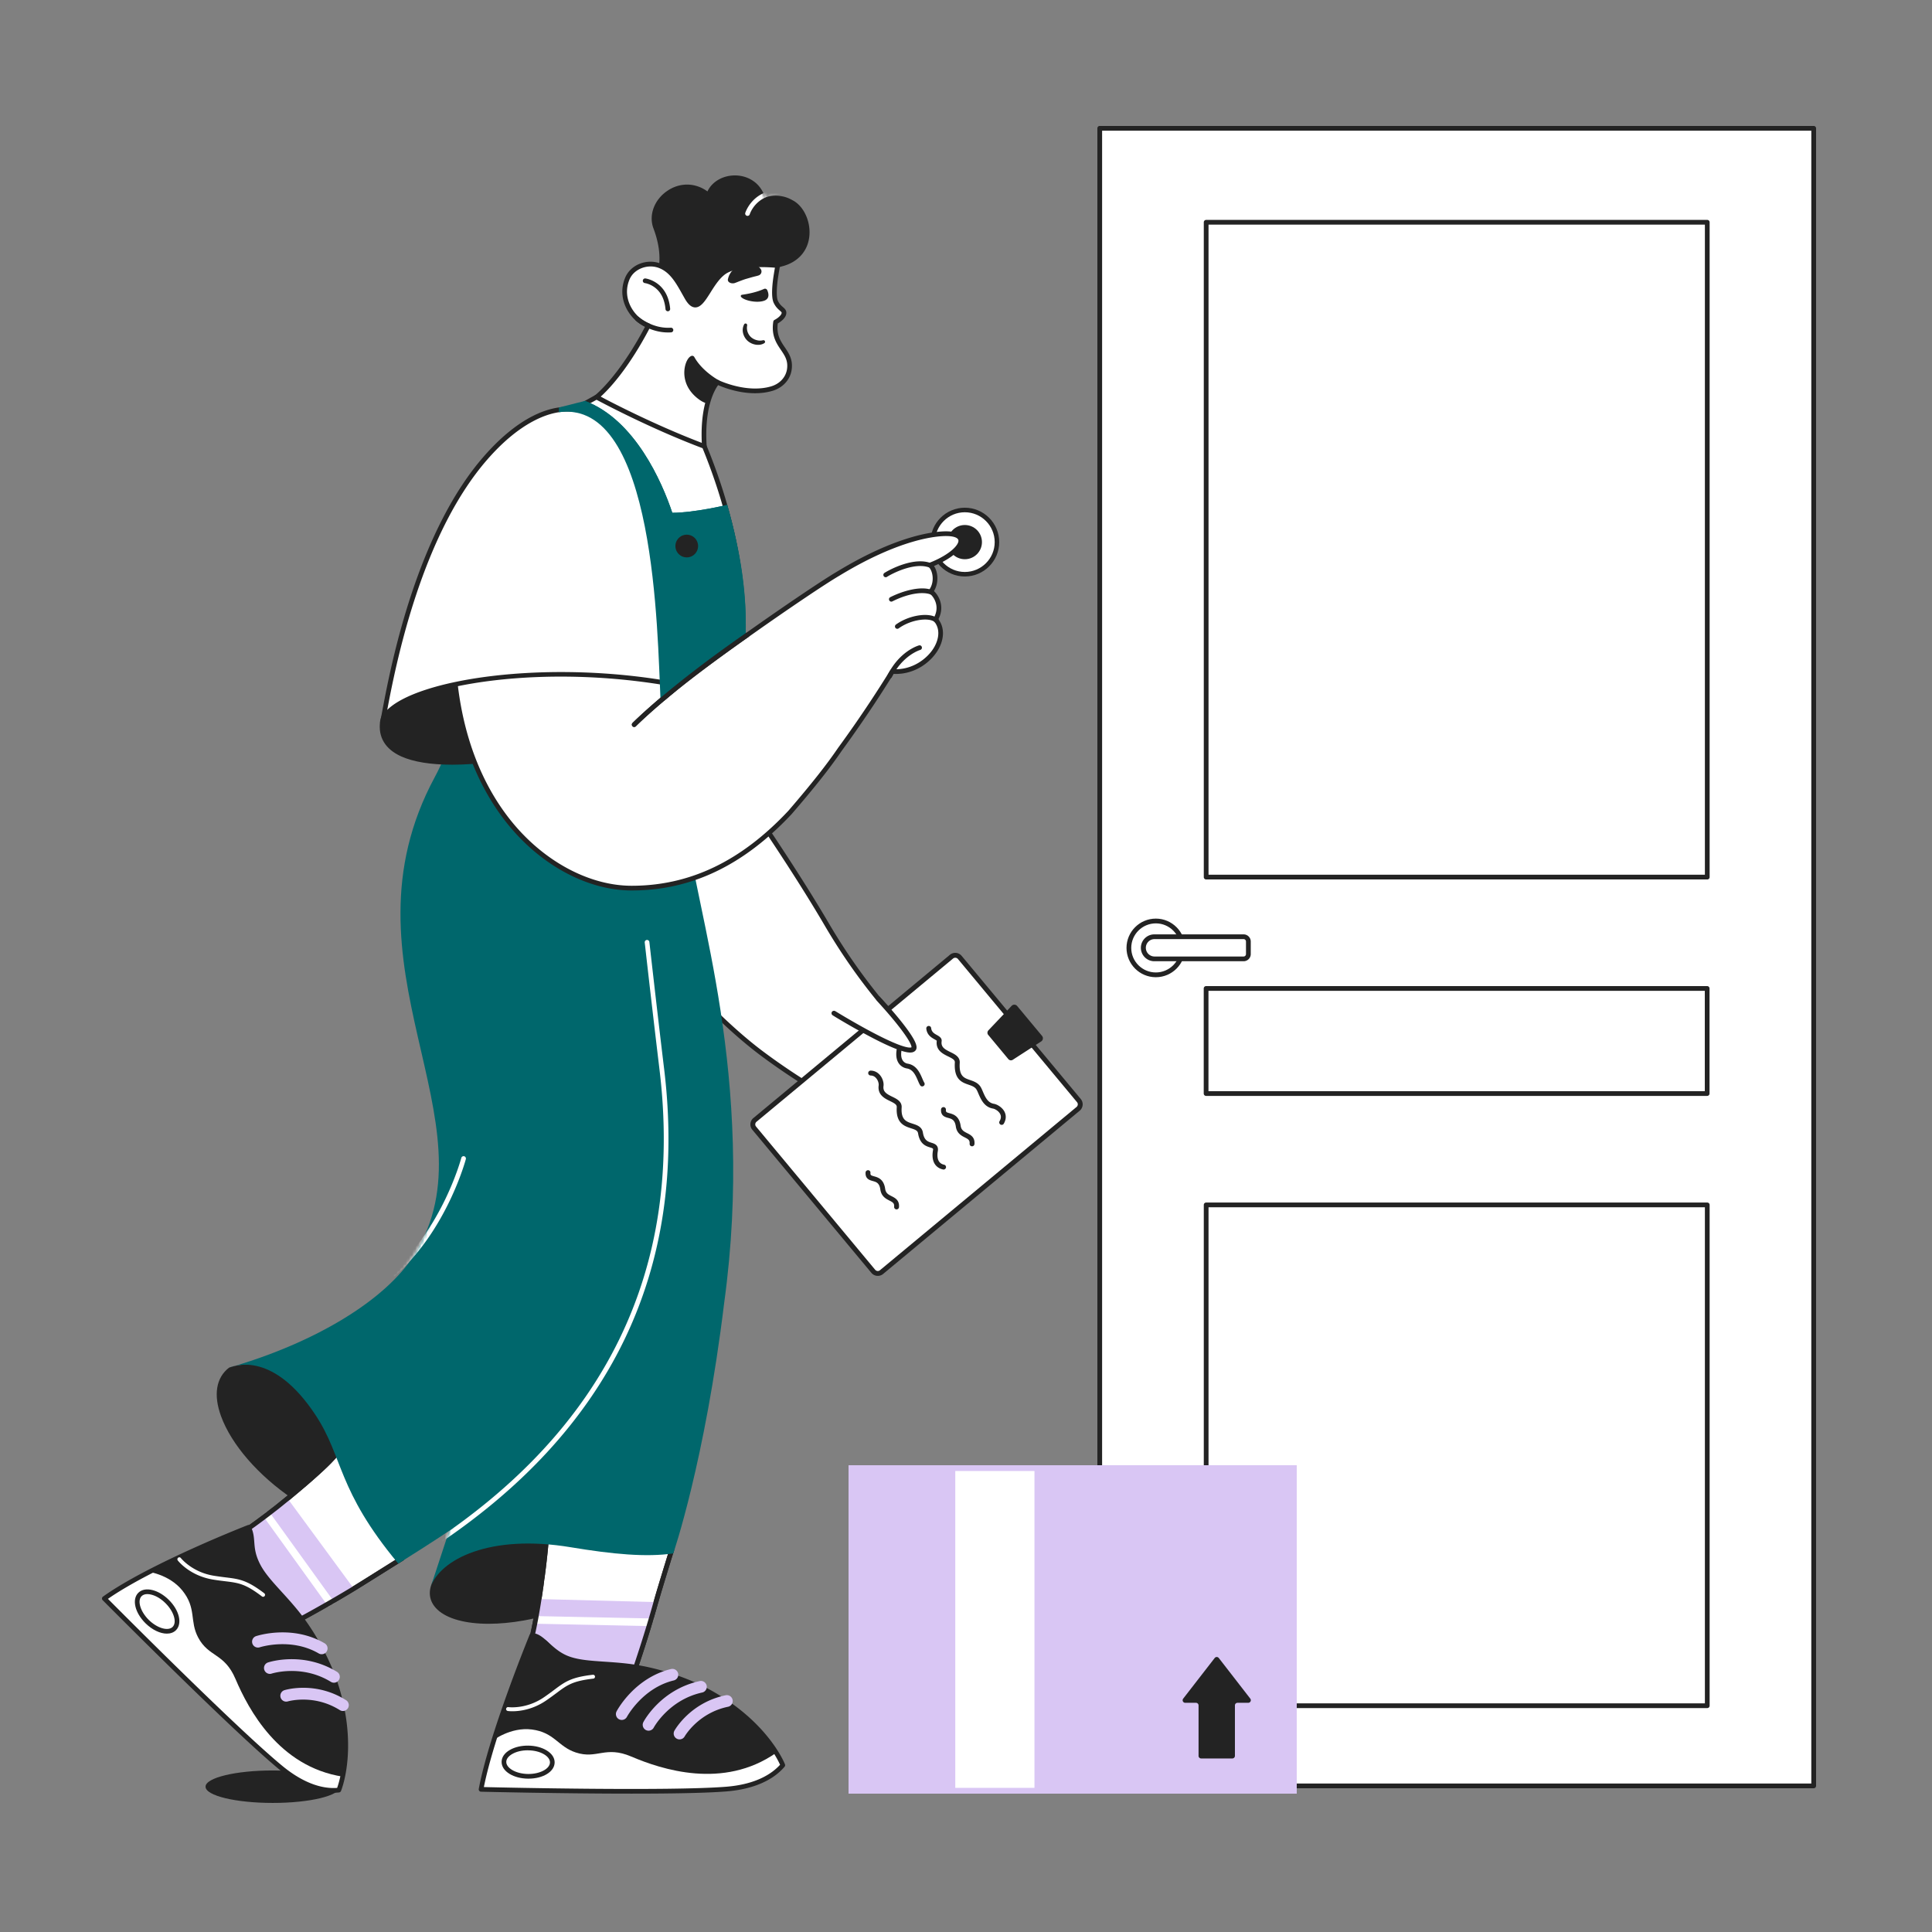 <svg width="620" height="620" fill="none" xmlns="http://www.w3.org/2000/svg"><rect width="100%" height="100%" fill="#808080" stroke="none"/><defs><clipPath id="b"><path transform="translate(65.968 568.168)" fill="#fff" fill-opacity="0" d="M0 0h43.152v10.416H0z"/></clipPath><clipPath id="c"><path transform="translate(298.592 162.936)" fill="#fff" fill-opacity="0" d="M0 0h22.072v22.072H0z"/></clipPath><clipPath id="d"><path transform="translate(32.736 56.296)" fill="#fff" fill-opacity="0" d="M0 0h277.016v519.312H0z"/></clipPath><clipPath id="j"><path transform="translate(352.16 40.424)" fill="#fff" fill-opacity="0" d="M0 0h230.64v533.448H0z"/></clipPath><clipPath id="k"><path transform="translate(272.304 470.208)" fill="#fff" fill-opacity="0" d="M0 0h143.84v105.4H0z"/></clipPath><clipPath id="l"><path transform="translate(240.808 305.784)" fill="#fff" fill-opacity="0" d="M0 0h106.64v103.664H0z"/></clipPath><clipPath id="m"><path transform="translate(266.848 319.672)" fill="#fff" fill-opacity="0" d="M0 0h27.28v18.104H0z"/></clipPath><clipPath id="a"><path fill="#fff" fill-opacity="0" d="M0 0h620v620H0z"/></clipPath></defs><path d="M0 0h620v620H0z"/><g clip-path="url(#a)"><path d="M65.968 568.168h43.152v10.416H65.968z"/><g clip-path="url(#b)"><path d="M109.11 573.37c0 2.88-9.65 5.21-21.57 5.21s-21.58-2.33-21.58-5.21c0-2.87 9.66-5.21 21.58-5.21 11.92 0 21.57 2.34 21.57 5.21z" fill="#232323" fill-rule="evenodd"/></g><path d="M298.592 162.936h22.072v22.072h-22.072z"/><g clip-path="url(#c)"><path d="M319.93 173.97c0 5.69-4.61 10.31-10.31 10.31-5.69 0-10.31-4.62-10.31-10.31 0-5.7 4.62-10.31 10.31-10.31 5.7 0 10.31 4.61 10.31 10.31z" fill="#FFF" fill-rule="evenodd"/><path d="M309.62 185c-6.08 0-11.03-4.95-11.03-11.03 0-6.09 4.95-11.04 11.03-11.04 6.09 0 11.04 4.95 11.04 11.04 0 6.08-4.95 11.03-11.04 11.03zm0-20.61c-5.28 0-9.58 4.29-9.58 9.58 0 5.28 4.3 9.58 9.58 9.58 5.29 0 9.59-4.3 9.59-9.58 0-5.29-4.3-9.58-9.59-9.58z" fill="#232323"/><path d="M315.12 173.97c0 3.03-2.46 5.49-5.5 5.49-3.03 0-5.49-2.46-5.49-5.49 0-3.04 2.46-5.49 5.49-5.49 3.04 0 5.5 2.45 5.5 5.49z" fill="#232323" fill-rule="evenodd"/></g><path d="M32.736 56.296h277.016v519.312H32.736z"/><g clip-path="url(#d)"><path d="M302.75 347.68c-7.84-3.39-11.44-4.88-11.44-4.88s24.73 16.73 12.85 14.24c-3.38-.71-9.59-3.26-10.79-4.05 20.66 13.06-.4 8.29-9.46 1.52 22.6 17.31-11.05 4.85-39.58-16.56-24.07-18.07-56.18-58.28-62.93-82.05-18.3-64.49-1.97-118.97 25.32-117.68 26.58 1.25 22.82 104.13 22.82 104.13s21.31 29.61 35.72 54.21c5.5 9.38 11.83 18.6 20.69 28.84 3.7 4.27 5.77 6.53 14.54 13.55 11.81 9.45 10.11 12.13 2.26 8.73z" fill="#FFF"/><path d="M290.13 363.41c-1 0-2.4-.3-4.28-.92-2.93-.97-6.8-2.64-11.18-4.83-10.09-5.03-21.31-12-30.79-19.11-11.67-8.76-25.92-23.35-38.1-39.02-12.79-16.45-21.94-32.28-25.1-43.43-6.37-22.44-8.91-44.94-7.35-65.06 1.45-18.55 6.37-33.98 13.88-43.44 5.52-6.97 12.28-10.48 19.55-10.13 11.46.54 18.89 18.44 22.09 53.21 2.23 24.26 1.54 48.67 1.45 51.44 1.94 2.7 21.98 30.79 35.61 54.06 6.08 10.37 12.63 19.5 20.61 28.73 3.7 4.27 5.7 6.45 14.44 13.45 10.11 8.1 8.95 10.03 8.57 10.66-.77 1.28-3.15 1.06-7.08-.65-1.68-.73-3.37-1.45-5.05-2.17.93.68 1.86 1.38 2.78 2.09 7.67 5.93 8.31 7.75 7.85 8.83-.51 1.22-2.42.99-4.02.65-1.19-.24-2.7-.71-4.22-1.24 2.75 2.2 3.17 3.3 3.12 4.02-.04.53-.34.95-.86 1.19-1.74.8-6.87-.54-11.74-2.73 2.04 2.15 2 3.12 1.5 3.78-.31.41-.86.62-1.68.62zM205.8 138.95c-6.43 0-12.43 3.3-17.41 9.58-7.32 9.24-12.14 24.38-13.56 42.63-1.55 19.94.97 42.25 7.3 64.53 3.11 10.97 12.16 26.61 24.84 42.91 12.1 15.57 26.24 30.06 37.81 38.74 9.18 6.89 20.09 13.69 29.94 18.66 9.86 4.98 14.85 6.23 15.84 5.89-.09-.4-.88-2.02-7.11-6.79a.79.79 0 01-.28-.49c-.03-.2.03-.4.15-.56.12-.15.29-.26.49-.29.19-.02.39.03.55.14 6.14 4.59 15.73 7.18 17.03 6.49-.09-.34-.92-2.02-8.33-6.71-.04-.02-.07-.04-.1-.06a.745.745 0 01-.33-.48.745.745 0 01.58-.89c.19-.04.39-.01.56.1l.1.07c1.26.76 7.09 3.18 10.44 3.88 1.53.32 2.12.24 2.31.19-.1-.41-.97-2.11-7.69-7.27-3.97-3.04-8-5.77-8.04-5.8a.697.697 0 01-.31-.44.78.78 0 01.06-.54.773.773 0 01.96-.34c.03.02 3.69 1.53 11.45 4.89 3.65 1.59 5.01 1.43 5.2 1.25-.01 0 .36-1.83-8.23-8.7-8.82-7.07-10.98-9.42-14.64-13.65-8.04-9.29-14.64-18.49-20.77-28.95-14.22-24.29-35.47-53.86-35.68-54.15-.1-.14-.15-.3-.14-.47.01-.26.91-25.98-1.44-51.51-2.15-23.3-7.47-51.22-20.66-51.84-.3-.01-.59-.02-.89-.02z" fill="#232323"/><path d="M284.41 347.31s6.51 4.52 10.53 6.53l-10.53-6.53z" fill="#FFF"/><path d="M294.94 354.59c-.12 0-.23-.03-.34-.08-4.01-2.01-10.35-6.39-10.62-6.58a.782.782 0 01-.31-.48c-.03-.2.01-.4.12-.56a.767.767 0 011.04-.2c.07.05 6.52 4.51 10.44 6.47a.753.753 0 01-.33 1.43z" fill="#232323"/><path d="M280.14 351.83s3.76 2.76 5.77 4.01l-5.77-4.01z" fill="#FFF"/><path d="M285.91 356.6c-.14 0-.28-.04-.4-.12-2-1.25-5.66-3.93-5.81-4.04a.703.703 0 01-.2-.22.686.686 0 01-.09-.57c.02-.1.06-.19.12-.27.06-.08.13-.15.22-.2.08-.05.18-.09.28-.1a.71.71 0 01.56.14c.04.03 3.76 2.76 5.72 3.99.14.08.24.21.3.36.06.16.07.32.02.48-.04.16-.14.3-.27.4-.13.09-.29.15-.45.15z" fill="#232323"/><path d="M269.15 325.85s22.31 13.92 24.09 10.81c1.28-2.25-10.74-15.3-10.74-15.3l-13.35 4.49z" fill="#FFF"/><path d="M292.12 337.88c-1.29 0-4.44-.7-13.06-5.39-5.34-2.9-10.25-5.97-10.3-6a.703.703 0 01-.22-.2.66.66 0 01-.12-.27.71.71 0 01-.01-.29c.02-.1.05-.19.1-.28a.7.7 0 01.21-.21c.08-.06.17-.1.26-.12.1-.03.2-.03.3-.01.1.01.19.05.27.1.06.04 5.39 3.36 10.97 6.36 10.37 5.56 11.92 4.81 12.06 4.71.04-.2.03-1.63-4.98-7.84-2.74-3.4-5.63-6.53-5.66-6.57a.696.696 0 01-.15-.25.71.71 0 01-.05-.29c0-.1.03-.19.07-.29.04-.09.1-.17.17-.23.08-.07.16-.12.25-.16.1-.03.2-.05.3-.04a.807.807 0 01.52.24c.03.04 3.06 3.32 5.88 6.84 5.3 6.6 5.48 8.42 4.96 9.34-.15.26-.45.6-1.05.75-.15.04-.36.1-.72.1zm-76.87 160.15c-46.19 32.56-84.44 24.07-75.16 8.76 4.76-13.3 43.19-29.11 68.33-16.09l6.83 7.33z" fill="#232323"/><path d="M156.83 521.09c-7.35 0-13.25-1.56-16.42-4.52-2.92-2.73-3.27-6.31-1-10.1 2.11-5.76 10.17-11.99 21.07-16.27 7.75-3.05 16.06-4.81 24.02-5.07 9.21-.32 17.37 1.34 24.27 4.91.07.04.14.09.2.15l6.83 7.33c.07.08.13.17.16.27.04.1.05.21.04.32-.01.11-.05.21-.1.3-.05.1-.13.18-.22.24-20.18 14.22-37.01 19.47-47.57 21.38-4 .71-7.8 1.06-11.28 1.06zm29.85-34.5c-.71 0-1.41.02-2.12.04-7.8.26-15.94 1.98-23.53 4.97-10.56 4.15-18.31 10.07-20.23 15.44-.02.05-.04.1-.07.14-1.93 3.19-1.69 6.06.71 8.29 4.33 4.05 14.44 5.22 26.4 3.07 10.29-1.85 26.63-6.94 46.27-20.63l-6.15-6.6c-6.11-3.13-13.26-4.72-21.28-4.72z" fill="#232323"/><path d="M210.59 513.83l-.09.26c-3.31 11.91-7.07 22.65-7.18 22.98-.12.32-.03 0-.06 0h-.15c-2.84.08-34.02.68-31.62-10.04 0-.06-.74-1.66-.74-1.72.86-3.78 1.63-7.99 2.28-12.19.18-1.07.32-2.13.47-3.17.15-.95.27-1.89.39-2.81.03-.27.05-.53.11-.8.42-3.03.77-6.07 1.07-9.12.32-3.4.53-6.27.59-8.23v-.17c.03-.65 0-1.31-.03-1.96-.86-10.15 39.43 10.19 39.93 10.54 0 0-3.96 12.79-4.97 16.43z" fill="#FFF"/><path d="M200.41 537.85c-2.69 0-7.04-.09-11.6-.56-8.87-.91-14.56-2.82-16.92-5.68-1.1-1.33-1.49-2.84-1.18-4.51-.07-.16-.19-.42-.28-.62-.43-.98-.43-.98-.43-1.17 0-.05 0-.11.02-.16.81-3.59 1.57-7.68 2.26-12.15.16-.93.29-1.86.42-2.76l.06-.39c.13-.84.23-1.68.34-2.49l.04-.32c.03-.26.06-.54.12-.83.41-3.01.77-6.03 1.06-9.06.33-3.41.53-6.24.59-8.18v-.19c.03-.61 0-1.22-.03-1.87-.14-1.71.72-2.57 1.46-3 2.91-1.67 10.2-.07 22.3 4.89 8.55 3.5 16.98 7.72 17.35 7.99.14.09.23.22.28.37.05.15.06.32.01.47-.16.52-3.98 12.86-4.96 16.4-.01.01-.01.03-.01.04l-.09.25c-3.34 11.99-7.16 22.91-7.2 23a.75.75 0 01-.7.5h-.21c-.25.01-1.23.03-2.7.03zm-28.88-12.6c.08.17.19.43.28.62.43.97.43.97.43 1.16 0 .06 0 .11-.02.17-.29 1.3-.02 2.43.82 3.45 4.16 5.03 21.09 5.91 29.74 5.67.77-2.24 4.07-11.92 7-22.43 0-.01.01-.02.01-.03l.08-.25c.88-3.19 3.99-13.26 4.79-15.84-1.99-1.03-9.32-4.62-16.93-7.72-14.96-6.09-19.39-5.62-20.71-4.8-.34.22-.72.59-.64 1.55v.03c.03.65.06 1.32.03 2v.16c-.06 2-.26 4.86-.59 8.3-.3 3.06-.66 6.11-1.07 9.15 0 .02-.01.04-.01.06-.05.23-.08.47-.11.72l-.04.33c-.1.82-.21 1.67-.35 2.52l-.05.38c-.13.91-.26 1.85-.42 2.79-.68 4.4-1.43 8.44-2.24 12.01z" fill="#232323"/><path d="M210.5 514.13c-3.31 11.9-7.07 22.64-7.18 22.97-.12.32-.03 0-.06 0h-.15c-2.84.08-34.02.68-31.62-10.04 0-.06-.74-1.66-.74-1.72.86-3.78 1.63-7.99 2.28-12.19l37.47.98z" fill="#D9C6F4"/><mask id="e" maskUnits="userSpaceOnUse" x="170.755" y="513.153" width="39.753" height="24.092"><path d="M210.5 514.13c-3.31 11.9-7.07 22.64-7.18 22.97-.12.32-.03 0-.06 0h-.15c-2.84.08-34.02.68-31.62-10.04 0-.06-.74-1.66-.74-1.72.86-3.78 1.63-7.99 2.28-12.19l37.47.98z" fill="#000"/></mask><g mask="url(#e)"><path d="M224.11 522.15l-59.07-1.22c-.68 0-1.21-.56-1.21-1.24 0-.68.56-1.21 1.24-1.21h.03l59.04 1.21c.68 0 1.21.56 1.21 1.24 0 .68-.56 1.22-1.24 1.22z" fill="#FFF"/></g><path d="M200.41 537.85c-2.69 0-7.04-.09-11.6-.56-8.87-.91-14.56-2.82-16.92-5.68-1.1-1.33-1.49-2.84-1.18-4.51-.07-.16-.19-.42-.28-.62-.43-.98-.43-.98-.43-1.17 0-.05 0-.11.02-.16.81-3.59 1.57-7.68 2.26-12.15.16-.93.29-1.86.42-2.76l.06-.39c.13-.84.23-1.68.34-2.49l.04-.32c.03-.26.06-.54.12-.83.41-3.01.77-6.03 1.06-9.06.33-3.41.53-6.24.59-8.18v-.19c.03-.61 0-1.22-.03-1.87-.14-1.71.72-2.57 1.46-3 2.91-1.67 10.2-.07 22.3 4.89 8.55 3.5 16.98 7.72 17.35 7.99.14.09.23.22.28.37.05.15.06.32.01.47-.16.52-3.98 12.86-4.96 16.4-.01.01-.01.03-.01.04l-.09.25c-3.34 11.99-7.16 22.91-7.2 23a.75.75 0 01-.7.5h-.21c-.25.01-1.23.03-2.7.03zm-28.88-12.6c.08.17.19.43.28.62.43.97.43.97.43 1.16 0 .06 0 .11-.02.17-.29 1.3-.02 2.43.82 3.45 4.16 5.03 21.09 5.91 29.74 5.67.77-2.24 4.07-11.92 7-22.43 0-.01.01-.02.01-.03l.08-.25c.88-3.19 3.99-13.26 4.79-15.84-1.99-1.03-9.32-4.62-16.93-7.72-14.96-6.09-19.39-5.62-20.71-4.8-.34.22-.72.59-.64 1.55v.03c.03.65.06 1.32.03 2v.16c-.06 2-.26 4.86-.59 8.3-.3 3.06-.66 6.11-1.07 9.15 0 .02-.01.04-.01.06-.05.23-.08.47-.11.72l-.04.33c-.1.82-.21 1.67-.35 2.52l-.05.38c-.13.91-.26 1.85-.42 2.79-.68 4.4-1.43 8.44-2.24 12.01z" fill="#232323"/><path d="M144.49 490.19s-1.25 3.76-6.27 19.07c3.01-8.78 18.88-17.08 44.94-12.73 13.54 2.25 24.26 3.24 32.9 1.98 0 0 10.14-29.41 16.32-80.27 10.12-73.59-9.13-125.63-12.11-153.31-1.05-9.78-38.67-14.62-59.48-20.39-21.47 47.74 2.25 88.32 10.02 118.43 9.17 35.53-5.51 98.71-26.32 127.22z" fill="#00676C"/><path d="M170.68 524.86s-12.99 31.58-16.3 49.36c0 0 59.03 1.47 78.63-.08 10.63-.83 15.75-4.8 18.2-7.67 0 0-.01-.01-.02-.04-.01-.01-.01-.04-.03-.07-.56-1.36-6.46-14.7-25.71-24.51-3-1.53-12.64-5.8-23.77-7.17-7.61-.94-14.09-.63-18.96-2.28-6.19-2.1-8.56-7.66-12.04-7.54z" fill="#FFF"/><path d="M202.7 575.6c-22.81 0-47.95-.61-48.34-.62a.79.79 0 01-.31-.08.86.86 0 01-.26-.2c-.06-.09-.11-.19-.14-.29a.697.697 0 01-.01-.32c3.28-17.66 16.21-49.2 16.34-49.52a.79.79 0 01.67-.47c2.02-.06 3.6 1.38 5.44 3.05 1.81 1.65 3.87 3.52 6.87 4.53 3.02 1.03 6.71 1.28 10.99 1.57 2.48.17 5.05.34 7.82.68 12.55 1.55 22.89 6.67 24.02 7.25 19.24 9.8 25.34 23.16 26.05 24.85.02.04.04.09.05.13l.02.04c.04.12.06.26.03.39-.02.14-.08.26-.16.37-4.89 5.72-12.88 7.47-18.71 7.93-6.74.54-18.23.71-30.37.71zm-47.42-2.11c7.46.18 59.64 1.32 77.67-.1 9.67-.76 14.77-4.18 17.38-7.06-1.11-2.49-7.29-14.67-25.22-23.81-1.11-.57-11.23-5.58-23.52-7.09-2.73-.34-5.28-.51-7.74-.68-4.39-.3-8.17-.56-11.38-1.64-3.29-1.12-5.57-3.18-7.39-4.84-1.48-1.35-2.68-2.44-3.91-2.63-1.63 4.02-12.62 31.44-15.89 47.85z" fill="#232323"/><path d="M170.17 524.35c2.5.61 4.22 1.18 5.78 2.73 7.74 9.38 19.34 4.63 32.65 8.38 14.02 3.78 27.56 10.76 36.92 22.06 1.3 1.57 2.67 3.47 3.58 4.97-16.98 11.87-36.76 5.36-46.5 1.21-8.4-3.59-10.97.94-17.82-1.31-5.73-1.87-6.84-6.46-14.14-7.38-6.83-.86-12.58 3.6-12.58 3.6s7.14-20.07 12.11-34.26z" fill="#232323"/><path d="M169.61 570.79h-.2c-2.21-.03-4.28-.56-5.85-1.51-1.69-1.02-2.61-2.41-2.59-3.9.02-1.5.98-2.86 2.69-3.83 1.6-.91 3.69-1.39 5.89-1.36 2.21.03 4.28.57 5.85 1.52 1.69 1.02 2.61 2.4 2.59 3.9-.04 2.93-3.7 5.18-8.38 5.18zm-.25-9.1c-1.88 0-3.63.41-4.95 1.17-1.24.7-1.93 1.6-1.94 2.54-.01.93.65 1.85 1.87 2.59 1.34.81 3.15 1.27 5.09 1.3 3.8.05 7.03-1.65 7.06-3.7.01-.94-.65-1.86-1.87-2.6-1.34-.81-3.15-1.27-5.09-1.29-.06-.01-.11-.01-.17-.01z" fill="#232323"/><path d="M164.46 549.16c-.89 0-1.44-.07-1.51-.09a.631.631 0 01-.52-.46.702.702 0 01-.01-.25c.01-.08.04-.16.08-.23.05-.07.1-.13.17-.18.06-.05.14-.08.22-.11.08-.01.16-.02.24-.01.1.02 5.71.76 11.44-3.16 1.27-.87 2.3-1.64 3.22-2.33 3.52-2.64 5.46-4.09 12.47-4.89.16-.02.32.03.45.13.13.11.21.26.23.42a.64.64 0 01-.13.46c-.1.13-.25.21-.41.23-6.67.77-8.4 2.07-11.86 4.66-.93.69-1.97 1.47-3.26 2.35-4.38 3-8.63 3.46-10.82 3.46z" fill="#FFF"/><path d="M199.53 551.95c-.31 0-.61-.08-.88-.22-.44-.23-.77-.63-.91-1.11-.15-.47-.1-.99.13-1.43.23-.44 5.78-10.76 17.47-13.58.49-.11 1-.03 1.42.23.43.26.73.68.85 1.16.12.49.03 1-.22 1.42-.27.43-.68.73-1.17.85-10 2.41-14.98 11.59-15.03 11.68-.16.3-.4.56-.69.73-.29.18-.63.27-.97.27zm8.6 3.45a1.885 1.885 0 01-1.66-2.76c.22-.43 5.6-10.44 18.06-13.16.24-.06.49-.06.73-.02.25.05.48.14.69.27.2.13.38.31.52.51.15.2.25.43.3.67.11.49.01 1-.26 1.42-.27.42-.69.72-1.18.82-10.69 2.34-15.49 11.16-15.53 11.24-.16.31-.4.56-.7.74-.29.17-.63.27-.97.27zm9.94 2.79c-.32 0-.63-.08-.91-.24-.9-.5-1.23-1.64-.73-2.55.21-.37 5.13-9.04 16.49-11.38.48-.09.98.02 1.39.29.41.28.69.7.79 1.19.1.48.01.98-.26 1.39-.27.42-.68.71-1.16.82-9.62 1.98-13.92 9.45-13.96 9.52-.17.29-.41.54-.7.71-.28.16-.61.25-.95.25z" fill="#D9C6F4"/><path d="M73.9 439.55c26.85-9.06 79.87 47.93 61.91 53.53-42.29 1.48-77-41.72-61.91-53.53z" fill="#232323"/><path d="M133.75 493.86c-13.48 0-27.52-4.51-39.77-12.82-11.13-7.55-19.74-17.49-23.05-26.58-2.48-6.8-1.59-12.3 2.5-15.51.07-.05.15-.09.23-.12 6.02-2.03 13.54-1.03 22.35 2.97 7.5 3.41 15.5 8.82 23.14 15.66 6.35 5.69 11.95 11.97 15.77 17.68 2.85 4.26 6.04 10.23 5.12 14.49-.45 2.05-1.83 3.49-4 4.16-.07.02-.13.04-.2.04-.7.02-1.39.03-2.09.03zm-59.49-53.64c-3.45 2.78-4.13 7.65-1.92 13.73 3.16 8.67 11.77 18.57 22.48 25.84 12.59 8.54 27.1 12.99 40.86 12.54 1.62-.53 2.56-1.52 2.89-3.02 1.31-6.04-7.28-18.96-20.43-30.73-12.96-11.61-31.27-22.5-43.88-18.36z" fill="#232323"/><path d="M113.78 509.65c-.09.06-.15.09-.24.15-10.17 6.19-19.85 11.28-20.17 11.43-.33.14 0 0-.03-.03-.03 0-.03-.03-.06-.06-.03 0-.03-.03-.03-.03-2.07-1.84-24.37-21.91-15.65-27.89.03-.03.6-1.65.62-1.68 3.08-2.1 6.39-4.56 9.62-7.08.83-.62 1.62-1.27 2.42-1.92.71-.56 1.42-1.16 2.13-1.72.21-.18.42-.32.59-.5 2.43-2.01 4.74-3.94 6.75-5.71 2.45-2.17 4.49-4.06 5.83-5.42l.11-.12c.45-.44 3.7-3.94 4.09-4.44 6.06-7.7 19.1 34.96 19.22 35.52-.03 0-12.1 7.61-15.2 9.5z" fill="#FFF"/><path d="M93.37 521.98c-.17 0-.33-.06-.47-.16-.05-.04-.1-.08-.15-.14-.03-.02-.05-.05-.07-.08-1.04-.92-5.5-4.96-9.67-9.74-5.64-6.48-8.38-11.58-8.16-15.16.1-1.65.82-2.98 2.14-3.96.06-.16.14-.41.22-.61.35-.99.35-.99.48-1.13.04-.03.07-.06.11-.08 2.91-1.99 6.13-4.36 9.57-7.05.83-.62 1.63-1.27 2.4-1.9l.02-.02c.36-.28.71-.57 1.07-.86.35-.28.7-.57 1.05-.85.08-.06.16-.13.23-.19a3.013 3.013 0 00.36-.31c2.4-1.99 4.72-3.92 6.73-5.7 2.48-2.18 4.48-4.04 5.79-5.38l.12-.12c.47-.47 3.67-3.91 4.02-4.37 1-1.27 2.1-1.32 2.84-1.15 3.02.71 6.79 6.94 11.52 19.04 3.5 8.96 6.15 17.69 6.2 17.94.03.15.01.32-.06.47a.75.75 0 01-.32.34c-.18.11-1.89 1.19-3.87 2.43-3.71 2.33-9.32 5.84-11.29 7.05-.05.03-.09.06-.13.08l-.09.06-.03.01c-10.22 6.22-19.9 11.32-20.25 11.47-.1.05-.21.07-.31.07zm-14.53-29.95c-.06.16-.15.41-.22.6-.35.99-.35.99-.48 1.13-.04.03-.07.06-.11.08-1.05.72-1.6 1.69-1.68 2.95-.19 3.13 2.5 8 7.79 14.08 3.9 4.48 8.07 8.29 9.35 9.45 2.04-1.07 10.69-5.71 19.65-11.16.05-.03.09-.05.13-.08.03-.02.06-.03.09-.05l.03-.02c1.95-1.19 7.57-4.72 11.28-7.05 1.12-.7 2.1-1.32 2.79-1.75.26-.16.47-.29.64-.4-.61-2.01-3.02-9.66-6.07-17.42-5.84-14.9-9.02-17.62-10.4-17.91-.32-.07-.75-.06-1.28.62-.41.53-3.69 4.05-4.14 4.5l-.12.12c-1.33 1.36-3.36 3.24-5.87 5.45-2.02 1.78-4.33 3.72-6.73 5.71-.14.13-.27.24-.41.35-.06.05-.13.1-.2.16l-.02.02c-.35.28-.7.57-1.06.85-.35.29-.71.58-1.07.87l-.01.01c-.79.64-1.6 1.3-2.43 1.92-3.39 2.65-6.57 4.99-9.45 6.97z" fill="#232323"/><path d="M113.54 509.8c-10.17 6.19-19.85 11.28-20.17 11.43-.33.14 0 0-.03-.03-.03 0-.03-.03-.06-.06-.03 0-.03-.03-.03-.03-2.07-1.84-24.37-21.91-15.65-27.89.03-.03.6-1.65.62-1.68 3.08-2.1 10.89-8.08 14.11-10.6l21.21 28.86z" fill="#D9C6F4"/><mask id="f" maskUnits="userSpaceOnUse" x="75.593" y="484.467" width="37.953" height="36.829"><path d="M113.54 509.8c-10.17 6.19-19.85 11.28-20.17 11.43-.33.14 0 0-.03-.03-.03 0-.03-.03-.06-.06-.03 0-.03-.03-.03-.03-2.07-1.84-24.37-21.91-15.65-27.89.03-.03.6-1.65.62-1.68 3.08-2.1 6.39-4.56 9.62-7.08l25.7 25.34z" fill="#000"/></mask><g mask="url(#f)"><path d="M113.96 527.5l-33.28-46.2c-.39-.54-.27-1.28.24-1.66.53-.39 1.27-.27 1.65.23l.03.03 33.28 46.18c.38.53.26 1.27-.24 1.66-.56.38-1.3.29-1.68-.24z" fill="#FFF"/></g><path d="M93.37 521.98c-.17 0-.33-.06-.47-.16-.05-.04-.1-.08-.15-.14-.03-.02-.05-.05-.07-.08-1.04-.92-5.5-4.96-9.67-9.74-5.64-6.48-8.38-11.58-8.16-15.16.1-1.65.82-2.98 2.14-3.96.06-.16.14-.41.22-.61.35-.99.35-.99.48-1.13.04-.03.07-.06.11-.08 2.91-1.99 6.13-4.36 9.57-7.05.83-.62 1.63-1.27 2.4-1.9l.02-.02c.36-.28.71-.57 1.07-.86.35-.28.7-.57 1.05-.85.08-.06.16-.13.23-.19a3.013 3.013 0 00.36-.31c2.4-1.99 4.72-3.92 6.73-5.7 2.48-2.18 4.48-4.04 5.79-5.38l.12-.12c.47-.47 3.67-3.91 4.02-4.37 1-1.27 2.1-1.32 2.84-1.15 3.02.71 6.79 6.94 11.52 19.04 3.5 8.96 6.15 17.69 6.2 17.94.03.15.01.32-.06.47a.75.75 0 01-.32.34c-.18.11-1.89 1.19-3.87 2.43-3.71 2.33-9.32 5.84-11.29 7.05-.05.03-.09.06-.13.08l-.09.06-.03.01c-10.22 6.22-19.9 11.32-20.25 11.47-.1.05-.21.07-.31.07zm-14.53-29.95c-.06.16-.15.41-.22.6-.35.99-.35.99-.48 1.13-.04.03-.07.06-.11.08-1.05.72-1.6 1.69-1.68 2.95-.19 3.13 2.5 8 7.79 14.08 3.9 4.48 8.07 8.29 9.35 9.45 2.04-1.07 10.69-5.71 19.65-11.16.05-.03.09-.05.13-.08.03-.02.06-.03.09-.05l.03-.02c1.95-1.19 7.57-4.72 11.28-7.05 1.12-.7 2.1-1.32 2.79-1.75.26-.16.47-.29.64-.4-.61-2.01-3.02-9.66-6.07-17.42-5.84-14.9-9.02-17.62-10.4-17.91-.32-.07-.75-.06-1.28.62-.41.53-3.69 4.05-4.14 4.5l-.12.12c-1.33 1.36-3.36 3.24-5.87 5.45-2.02 1.78-4.33 3.72-6.73 5.71-.14.13-.27.24-.41.35-.06.05-.13.1-.2.16l-.02.02c-.35.28-.7.57-1.06.85-.35.29-.71.58-1.07.87l-.01.01c-.79.64-1.6 1.3-2.43 1.92-3.39 2.65-6.57 4.99-9.45 6.97z" fill="#232323"/><path d="M139.53 249.37c-32.59 60.47 20.18 110.47-6.53 153.21-9.19 14.72-32.12 28.42-59.27 36.24 2.04-.77 14.17-4.92 27.48 15.21 9.11 13.77 6.8 23.94 26.59 47.74 22.71-14.24 22.2-14.84 22.2-14.84 99.04-69.76 54.66-168.87 47.64-238.88-22.68-2.84-33.34-9.03-52.34-12.77-1.46 4.83-3.34 9.58-5.77 14.09z" fill="#00676C"/><mask id="g" maskUnits="userSpaceOnUse" x="138.226" y="244.547" width="97.071" height="264.716"><path d="M144.49 490.19s-1.25 3.76-6.27 19.07c3.01-8.78 18.88-17.08 44.94-12.73 13.54 2.25 23.57 2.76 32.2 1.5 0 0 10.84-28.93 17.02-79.79 10.12-73.59-9.13-125.63-12.12-153.31-1.04-9.78-38.66-14.62-59.48-20.39-21.46 47.74 2.26 88.32 10.03 118.43 9.17 35.53-5.51 98.71-26.32 127.22z" fill="#000"/></mask><g mask="url(#g)"><path d="M137.83 497.26c-.16 0-.32-.06-.45-.15a.814.814 0 01-.27-.39.72.72 0 01.02-.48c.05-.15.15-.28.29-.37 56.99-37.17 81.96-88.53 74.22-152.63a5530.41 5530.41 0 01-4.74-40.78c-.02-.2.04-.39.16-.55a.78.78 0 01.5-.27c.2-.02.4.04.55.16.16.12.26.29.28.49.03.23 2.6 23.09 4.74 40.77 7.82 64.72-17.37 116.56-74.89 154.07-.12.08-.26.13-.41.13z" fill="#FFF"/></g><mask id="h" maskUnits="userSpaceOnUse" x="73.733" y="243.22" width="161.342" height="266.793"><path d="M133.48 252.55c-37.26 63.35 26.23 107.29-.48 150.04-9.19 14.71-32.12 28.41-59.27 36.23 2.04-.77 14.17-4.92 27.48 15.21 9.11 13.77 6.8 23.09 26.59 46.89 36.38-22.5 22.59-14.76 22.59-14.76s-3.84 7.39-8.04 23.85c3.11-8.11 15.26-16.9 41.39-11.62 15.84 3.33 22.44 3.99 31.31 1.62 0 0 11.15-30.91 17.33-81.77 10.12-73.59-11.32-125.68-14.31-153.35-1.83-17.16-46.91-26.96-72.77-18.69-4.7 1.5-8.76 3.6-11.82 6.35z" fill="#000"/></mask><g mask="url(#h)"><path d="M126.22 409.66c-.15 0-.3-.04-.43-.13a.774.774 0 01-.27-.35.698.698 0 01-.03-.45c.04-.15.12-.28.23-.39 16.36-14.41 22.26-36.54 22.32-36.76a.75.75 0 01.35-.45c.17-.1.37-.13.57-.08a.78.78 0 01.54.91c-.06.23-6.07 22.78-22.78 37.51-.14.13-.32.19-.5.19z" fill="#FFF"/></g><path d="M79.77 490.13s-31.6 12.32-46.29 22.86c0 0 41.6 41.95 56.81 54.41 8.25 6.77 14.68 7.44 18.44 7.07l.01-.03c.01-.02.02-.05.03-.08.54-1.37 5.51-15.09-1.6-35.5-1.11-3.18-5.12-12.94-12.2-21.64-4.84-5.95-9.73-10.22-12.11-14.79-3.01-5.79-1.19-8.44-3.09-12.3z" fill="#FFF"/><path d="M107.06 575.31c-6.82 0-13.07-3.9-17.25-7.32-15.07-12.35-56.44-54.05-56.86-54.47a.65.65 0 01-.17-.27.696.696 0 01.05-.63c.05-.09.13-.18.21-.24 7.64-5.48 19.87-11.43 28.79-15.46 9.64-4.36 17.59-7.46 17.67-7.49.18-.07.37-.07.55 0 .17.06.32.2.4.37.9 1.83 1.02 3.39 1.15 5.04.15 2.04.32 4.14 1.93 7.25 1.47 2.83 3.97 5.57 6.85 8.74 1.68 1.84 3.41 3.75 5.18 5.92 7.98 9.81 11.9 20.66 12.32 21.86 7.11 20.41 2.27 34.27 1.61 35.98-.02.05-.03.09-.05.13l-.02.04c-.05.12-.14.23-.24.31-.11.08-.24.13-.38.15-.58.06-1.16.09-1.74.09zm-72.42-62.22c5.27 5.3 42.13 42.27 56.12 53.73 4.22 3.46 10.63 7.42 17.43 6.94.92-2.56 4.89-15.63-1.73-34.65-.41-1.18-4.25-11.8-12.07-21.41-1.74-2.14-3.46-4.03-5.12-5.86-2.96-3.25-5.51-6.05-7.07-9.06-1.76-3.38-1.94-5.74-2.1-7.82-.11-1.36-.2-2.55-.72-3.87-2.11.84-8.94 3.59-16.94 7.21-12.19 5.5-21.77 10.6-27.8 14.79z" fill="#232323"/><path d="M79.91 489.98c.51 1.5 1.06 2.31 1.01 4.52-.25 11.04 11.49 16.15 18.51 28.08 7.5 12.44 12.44 26.85 11.38 41.5-.14 2.02-.47 4.35-.85 6.06-20.47-3.19-30.24-21.59-34.39-31.34-3.58-8.41-8.57-6.91-11.97-13.29-2.83-5.32-.46-9.39-5.1-15.12-4.33-5.35-11.57-6.12-11.57-6.12s19.58-7.49 32.98-14.29z" fill="#232323"/><path d="M53.54 524.25c-2.1 0-4.65-1.17-6.84-3.32-3.4-3.36-4.43-7.64-2.34-9.76 1.05-1.06 2.68-1.38 4.59-.89 1.78.45 3.62 1.55 5.19 3.1 3.4 3.35 4.43 7.63 2.35 9.75-.75.76-1.78 1.12-2.95 1.12zm-6.25-12.69c-.79 0-1.42.23-1.86.67-1.44 1.46-.38 4.96 2.33 7.63 2.7 2.66 6.21 3.68 7.65 2.22 1.45-1.47.38-4.96-2.33-7.63-1.38-1.37-2.98-2.33-4.5-2.71-.46-.12-.89-.18-1.29-.18z" fill="#232323"/><path d="M84.43 512.43c-.13 0-.27-.04-.38-.13-5.34-4.07-7.49-4.33-11.78-4.86-1.14-.14-2.44-.29-3.98-.55-7.38-1.23-11.07-5.91-11.23-6.11a.65.65 0 01-.13-.47c.01-.08.03-.16.08-.23a.58.58 0 01.16-.19.57.57 0 01.22-.11c.08-.02.16-.03.25-.02.08.02.16.04.23.09.07.04.13.09.18.16.06.07 3.6 4.5 10.45 5.64 1.51.25 2.79.41 3.93.55 4.36.54 6.77.83 12.38 5.1.07.05.12.12.16.19a.631.631 0 01.07.47.57.57 0 01-.11.22c-.06.08-.13.14-.22.18-.09.05-.18.07-.28.07z" fill="#FFF"/><path d="M103.24 530.86c-.34 0-.66-.08-.95-.25-8.88-5.19-18.82-2.02-18.92-1.98a1.89 1.89 0 01-2.38-1.2c-.32-.99.21-2.05 1.19-2.38.47-.15 11.63-3.76 22.01 2.31.35.21.63.53.79.91.16.38.18.81.07 1.2-.1.4-.34.76-.67 1.01s-.73.38-1.14.38zm3.92 9.14c-.34 0-.68-.1-.98-.28-9.33-5.72-18.89-2.68-18.99-2.65-.98.33-2.04-.21-2.37-1.19-.33-.99.2-2.05 1.18-2.38.46-.15 11.27-3.65 22.15 3.01.35.22.62.54.77.92.14.38.17.8.05 1.2-.11.39-.34.74-.67.99-.33.24-.73.38-1.14.38zm2.89 9.08c-.35 0-.7-.1-1-.29-8.31-5.23-16.58-2.82-16.66-2.8-.99.3-2.04-.26-2.34-1.25a1.88 1.88 0 011.24-2.35c.4-.12 9.95-2.97 19.76 3.21.35.22.62.54.76.93.15.38.16.8.05 1.19-.11.39-.35.74-.68.98-.32.25-.72.38-1.13.38z" fill="#D9C6F4"/><path d="M253.86 64.87a9.7 9.7 0 00-4.35-1.3c-1.54-.09-3.07.2-4.48.82-2.41-9.96-15.44-9.05-17.66-1.73-8.53-7.39-20.13 1.95-16.97 10.36 1.16 3.09 3 9.51 1.33 14.52 4.25 2.26 11.74 13.47 11.74 13.47s20.07-14.57 27.67-16.35c11.22-3.2 8.94-16.81 2.72-19.79z" fill="#232323"/><path d="M223.47 101.76a.74.74 0 01-.63-.34c-.07-.11-7.43-11.07-11.46-13.21a.783.783 0 01-.35-.39.773.773 0 01-.01-.52c.44-1.3 1.63-6.17-1.32-14.01-1.57-4.18.21-9.1 4.33-11.96 4.07-2.84 9.07-2.77 13 .1 1.48-3.18 5.09-5.25 9.14-5.13 3.55.1 7.77 2.03 9.36 7.08 2.86-.99 6.05-.7 8.69.82 3.55 1.73 5.93 6.61 5.53 11.38-.41 4.82-3.47 8.39-8.41 9.8-.01 0-.02.01-.03.01-7.37 1.73-27.2 16.08-27.4 16.23-.13.09-.29.14-.44.14zM212.63 87.2c3.81 2.48 9.41 10.4 11.02 12.74 3.53-2.52 20.3-14.36 27.3-16.01 5.87-1.68 7.09-6.04 7.3-8.48.35-4.12-1.72-8.47-4.71-9.9l-.06-.03a8.963 8.963 0 00-8.14-.44c-.1.04-.21.06-.32.06-.11 0-.22-.03-.32-.07a.721.721 0 01-.25-.21.893.893 0 01-.15-.29c-1.17-4.85-4.99-6.68-8.17-6.77-3.79-.11-7.1 1.98-8.04 5.08a.803.803 0 01-.52.51c-.12.03-.24.03-.37.01a.867.867 0 01-.33-.17c-4.25-3.69-8.97-2.76-11.98-.67-3.55 2.48-5.11 6.67-3.78 10.2.97 2.59 3.01 9.06 1.52 14.44z" fill="#232323"/><path d="M253.3 118.6c-.41 2.73-2.48 5.19-5.66 6.12-8.29 2.42-17.4-2.05-17.4-2.05s-5.21 5.26-4.21 20.57c0 0-8.77-.51-34.6-15.81 0 0 7.77-5.92 16.62-22.93-5.01-1.89-9.58-8.47-6.69-15.19 1.65-3.83 6.55-5.57 10.53-3.96 4.08 1.65 6.06 5.77 8.5 10.06 2.75 4.85 4.63 1.77 7.07-2.09 1.56-2.48 3.36-5.28 5.77-6.51 5.46-2.79 16.33-1.59 16.33-1.59s-.55 3.1-.77 4.89c-.29 2.37-.48 5.41.18 6.77 1.16 2.39 2.84 2.4 2.6 3.74-.21 1.16-1.79 2.26-2.66 2.7-1.23 7.92 5.34 8.9 4.39 15.28z" fill="#FFF"/><path d="M226.03 143.99h-.04c-.37-.02-9.26-.69-34.94-15.91a.72.72 0 01-.26-.26.69.69 0 01-.11-.35c-.01-.12.02-.24.07-.36.05-.11.13-.21.23-.28.07-.06 7.53-5.88 16.02-21.96-2.72-1.28-5.11-3.78-6.34-6.69-.89-2.1-1.61-5.39.01-9.17 1.79-4.16 7.06-6.16 11.5-4.36 3.94 1.6 6.01 5.29 8.21 9.2.22.4.44.79.66 1.19.78 1.36 1.49 2.09 2.07 2.1 1.03.03 2.35-2.06 3.62-4.09l.09-.13c1.53-2.42 3.44-5.44 6.07-6.78 5.6-2.86 16.3-1.72 16.75-1.67.1.02.2.05.29.1a.74.74 0 01.37.78c-.01.04-.55 3.1-.77 4.85-.37 3.11-.33 5.43.12 6.35.49 1.03 1.08 1.54 1.59 1.99.6.51 1.27 1.1 1.07 2.22-.26 1.47-1.95 2.6-2.71 3.04-.46 3.65.86 5.59 2.25 7.65 1.32 1.94 2.68 3.95 2.19 7.26-.47 3.17-2.84 5.75-6.19 6.73-7.4 2.16-15.27-.91-17.4-1.85-1.08 1.47-4.49 7.13-3.67 19.6.01.1-.01.2-.04.3-.04.1-.09.18-.16.26a.725.725 0 01-.55.24zm-33.3-16.67c20.4 12 29.8 14.52 32.5 15.04-.75-14.76 4.25-20 4.47-20.22.11-.11.26-.19.41-.22.16-.02.32 0 .46.07.07.04 5.58 2.69 11.78 2.69 1.68 0 3.4-.19 5.08-.68 2.78-.81 4.74-2.93 5.13-5.52.4-2.72-.69-4.32-1.95-6.18-1.47-2.17-3.14-4.62-2.45-9.1.02-.11.07-.23.14-.32.07-.1.16-.18.27-.23 1.01-.51 2.14-1.46 2.26-2.16.04-.23.01-.31-.58-.82-.56-.49-1.33-1.16-1.95-2.46-.6-1.23-.69-3.65-.26-7.19.15-1.24.46-3.07.64-4.12-2.58-.21-10.75-.65-15.1 1.58-2.27 1.16-4.06 3.98-5.49 6.24l-.08.14c-1.64 2.59-3.05 4.83-4.93 4.79-1.19-.03-2.25-.94-3.35-2.87-.22-.39-.44-.79-.67-1.19-2.14-3.83-4-7.14-7.46-8.54-3.63-1.48-8.1.19-9.55 3.56-1.41 3.28-.78 6.16 0 7.99 1.19 2.81 3.59 5.19 6.26 6.2.1.04.19.09.27.17.08.07.13.16.17.26.04.1.06.21.05.32-.01.1-.03.2-.08.3-7.25 13.94-13.73 20.45-15.99 22.47z" fill="#232323"/><path d="M230.24 122.67s-5.42-2.91-8.09-7.74c-1.45.46-4.06 7.34 2.14 12.29.92.73 1.69 1.16 2.35 1.37 2.36-5.85 3.6-5.92 3.6-5.92z" fill="#232323"/><path d="M226.64 129.34c-.08 0-.15-.01-.23-.03-.79-.25-1.63-.74-2.59-1.5-4.64-3.71-4.39-8.18-4.06-9.94.35-1.89 1.22-3.36 2.16-3.66.17-.05.35-.04.51.02.16.07.29.18.38.34 2.53 4.58 7.73 7.41 7.78 7.43.13.07.24.18.31.32.07.13.1.29.08.44a.67.67 0 01-.18.4c-.1.12-.23.2-.38.24-.15.08-1.22.84-3.08 5.47-.06.14-.16.26-.28.34-.13.09-.27.13-.42.13zm-4.66-13.23c-.31.48-.67 1.33-.82 2.49-.21 1.75-.04 5.13 3.6 8.03a8.5 8.5 0 001.47.98c1.11-2.64 2-4.08 2.69-4.85-1.6-1.01-4.83-3.32-6.94-6.65zm-7.59-9.42c-6 0-10.18-3.65-10.37-3.81a.79.79 0 01-.24-.52.72.72 0 01.19-.54c.13-.15.31-.24.51-.25.2-.01.39.05.54.18.05.04 4.37 3.8 10.25 3.41.2-.01.39.05.54.19.15.13.25.31.26.51.01.2-.05.4-.19.55-.13.15-.31.24-.51.25-.33.02-.66.03-.98.03zm-.08-6.8c-.18 0-.36-.07-.5-.2a.7.7 0 01-.24-.49c-.3-3.2-1.51-5.58-3.61-7.07-1.55-1.1-2.99-1.28-3-1.28a.66.66 0 01-.28-.09.603.603 0 01-.23-.19.722.722 0 01-.14-.26.713.713 0 01-.02-.29c.01-.1.04-.2.09-.29.05-.08.11-.16.19-.22s.17-.11.27-.13c.09-.03.19-.04.29-.02.07 0 7.14.92 7.93 9.71.01.1 0 .21-.03.31a.76.76 0 01-.16.26.92.92 0 01-.25.19c-.1.04-.2.06-.31.06zm19.3-10.34l.11-.43c.04-.13.08-.26.13-.39.09-.25.2-.49.33-.72.25-.46.56-.89.92-1.28.74-.83 1.67-1.46 2.71-1.86a6.67 6.67 0 011.71-.41c.59-.05 1.18-.02 1.76.11.57.12 1.11.33 1.61.63.49.29.91.69 1.24 1.15.12.17.2.37.23.58.03.21 0 .42-.06.62-.07.2-.19.38-.33.52-.16.15-.34.26-.54.32l-.24.08c-.47.14-.85.21-1.2.31-.34.08-.65.17-.93.25l-1.61.46c-.54.16-1.13.38-1.78.62l-1.04.4c-.18.08-.37.15-.56.22-.1.03-.19.07-.29.1-.1.04-.19.06-.29.07 0 0-.49.08-.92-.05-.56-.16-1.02-.52-.99-1.1 0-.07.01-.14.03-.2zm4.46 5.06c1.25-.2 4.27-.62 7.11-1.89.19-.09.41-.1.6-.02.19.07.35.22.44.41v.01c.46 1.03.89 2.82-1.15 3.44-2.51.77-6.46-.21-7.27-1.32a.49.49 0 01-.07-.19.34.34 0 01.03-.2c.03-.07.07-.12.12-.16.06-.04.12-.07.19-.08zm7.21 15.51c-.41.26-.88.43-1.36.5-.48.07-.96.06-1.43-.02a5.16 5.16 0 01-2.58-1.22 4.912 4.912 0 01-1.45-2.48c-.23-.95-.11-1.95.35-2.82.05-.11.15-.19.27-.23.11-.05.24-.05.36-.01a.537.537 0 01.33.59v.03c-.2 1.02.01 2.08.58 2.95.18.29.4.55.65.78.52.45 1.13.78 1.79.95.67.2 1.37.22 2.04.05h.03c.12-.04.24-.03.36.03.11.05.2.14.25.25.05.11.06.24.03.36a.53.53 0 01-.22.29z" fill="#232323"/><mask id="i" maskUnits="userSpaceOnUse" x="209.877" y="56.434" width="49.168" height="44.577"><path d="M253.86 64.87c-2.69-1.57-4.96-2.45-8.22-1.45-4.01-10.28-16.05-8.08-18.27-.76-8.53-7.39-20.13 1.95-16.97 10.36 1.16 3.09 3 9.51 1.33 14.52 4.25 2.26 11.74 13.47 11.74 13.47s20.07-14.57 27.67-16.35c11.22-3.2 8.94-16.81 2.72-19.79z" fill="#000"/></mask><g mask="url(#i)"><path d="M239.89 69.28c-.12 0-.23-.03-.34-.08a.85.85 0 01-.27-.23.7.7 0 01-.13-.32.657.657 0 01.02-.34c.02-.07 2.24-7.13 10.71-7.4.1 0 .2.02.29.05.09.04.18.09.25.16.07.06.13.15.17.24.04.09.06.18.07.28 0 .2-.07.4-.21.54-.13.15-.32.23-.52.24-7.4.23-9.3 6.26-9.32 6.32a.77.77 0 01-.27.39c-.13.1-.29.15-.45.15z" fill="#FFF"/></g><path d="M177.39 134.96c6.02-3.01 14.04-7.53 14.04-7.53s16.55 9.03 34.6 15.81c19.81 48.17 16.8 97.35-17.05 109.14-6.09 2.69-55.62-22.97-55.62-22.97l1.1-65.07s13.08-23.69 22.93-29.38z" fill="#FFF"/><path d="M207.8 253.35c-2.54 0-9.26-1.53-29.23-10.76-13.01-6.02-25.43-12.45-25.55-12.51a.7.7 0 01-.3-.29.68.68 0 01-.11-.39l1.1-65.07c0-.13.03-.25.09-.36.54-.97 13.34-23.96 23.22-29.67.01 0 .02-.01.04-.02 5.93-2.96 13.92-7.46 14-7.51a.779.779 0 01.73 0c.17.09 16.71 9.08 34.51 15.76.19.08.35.23.43.42 13.72 33.38 16.18 66.05 6.58 87.41-5.07 11.28-13.16 18.92-24.05 22.73-.26.11-.64.26-1.46.26zm-53.68-24.4c2.27 1.17 13.44 6.89 25.09 12.27 7.61 3.52 13.93 6.21 18.77 8 7.73 2.85 10.02 2.77 10.7 2.48.02-.01.04-.02.05-.03 10.51-3.65 18.31-11.03 23.21-21.92 9.4-20.93 6.98-53.03-6.48-85.92-16.31-6.15-31.49-14.19-34.02-15.54-1.63.91-8.45 4.71-13.69 7.33-3.92 2.27-9.04 7.97-14.83 16.49-4.07 5.99-7.14 11.42-7.71 12.43l-1.09 64.41z" fill="#232323"/><path d="M182.21 131.42c7.29 11.16-6.17 80.7-25.84 120.39l55.93 20.11c14.73-22.8 38.1-50.42 21.06-109.89 0 0-10.59 2.53-17.61 2.53-3.26-9.78-11.98-29.88-28.03-35.9l-5.51 2.76z" fill="#00676C"/><path d="M122.73 231.56c1.76-10.29 26.08-18.57 88.76-7.78-14.06 16.4-92.39 33.29-88.76 7.78z" fill="#232323"/><path d="M145.08 245.4c-6.8 0-12.42-.89-16.35-2.67-5.13-2.33-7.46-6.23-6.74-11.28v-.02c.43-2.51 2.02-4.76 4.73-6.68 5.35-3.78 14.93-6.08 27.71-6.64 15.06-.67 34.3.99 57.19 4.93.13.02.25.08.35.16.1.09.18.2.23.33.04.12.05.26.03.39-.02.13-.08.25-.17.35-5.42 6.32-20.7 13.17-38.93 17.45-10.4 2.44-20.04 3.68-28.05 3.68zm-21.6-13.72c-.62 4.37 1.35 7.63 5.87 9.67 3.89 1.77 9.36 2.55 15.65 2.55 22.3 0 54.97-9.76 64.98-19.61-22.17-3.76-40.84-5.33-55.48-4.68-12.5.55-21.8 2.76-26.91 6.37-2.37 1.68-3.75 3.59-4.11 5.7z" fill="#232323"/><path d="M299.5 180.91c-.34.15-.69.29-1.04.42.12.1.23.22.34.34 1.4 1.6 1.75 4.93.45 7.31-.15.29-.33.56-.54.82.13.1.26.21.39.33 1.67 1.54 3.03 4.52 1.59 7.78-.13.3-.28.6-.46.9.13.15.26.3.38.46 4.47 6.04-3.63 17.02-14.26 16.21-2.12 3.41-4.32 6.87-6.63 10.35-3.25 4.91-6.62 9.75-10.09 14.51 0 .01-.01.02-.02.03-3.56 5.23-8.38 11.4-16.05 20.3-15.24 16.3-31.79 24.33-50.85 24.33-23.97 0-57.41-24.56-57.41-80.04 0-57.21 24.94-74.52 40.11-72.51 26.58 3.51 27.47 91.65 27.47 91.67 10.51-9.35 47.01-34.69 56.08-40.01 18.55-11.29 30.53-12.86 34.7-12.84 8.12.03 4.95 5.8-4.16 9.64z" fill="#FFF"/><path d="M202.71 285.76c-13.37 0-27.67-7.28-38.26-19.48-9.08-10.45-19.9-29.57-19.9-61.32 0-16.65 2.1-31.03 6.26-42.75 3.56-10.03 8.5-17.87 14.68-23.29 6.21-5.45 13.51-8.08 20.02-7.22 6.29.83 11.67 6.22 15.99 16.01 3.4 7.7 6.18 18.18 8.26 31.15 3.06 19.14 3.71 37.87 3.84 43.64 11.87-10.08 46.35-33.98 54.98-39.04 19.83-12.07 31.87-12.96 35.08-12.95 4.02.02 5.14 1.39 5.37 2.54.51 2.57-3.2 6-9.23 8.55l-.08.03c1.37 2.02 1.49 5.34.19 7.71-.06.12-.12.23-.19.34 1.78 1.72 3.25 4.94 1.66 8.54-.07.17-.16.34-.24.51.03.03.05.07.08.11 1.85 2.51 1.85 6.03-.01 9.41-2.36 4.25-7.71 8.32-14.46 8.01-2.08 3.36-4.22 6.69-6.4 9.99a412.65 412.65 0 01-10.09 14.51c-.02.02-.03.04-.05.06-3.78 5.56-8.74 11.84-16.08 20.34 0 .01-.01.02-.02.03-15.46 16.53-32.27 24.57-51.4 24.57zm-19.67-152.71c-5.48 0-11.4 2.48-16.56 7.01-5.98 5.24-10.78 12.86-14.25 22.65-4.1 11.56-6.18 25.77-6.18 42.25 0 31.28 10.62 50.08 19.53 60.33 10.31 11.87 24.19 18.96 37.13 18.96 18.68 0 35.13-7.88 50.3-24.08 7.3-8.48 12.23-14.71 15.98-20.23.01-.01.02-.02.02-.03l.01-.01c3.47-4.76 6.83-9.58 10.07-14.48a385.4 385.4 0 006.62-10.34c.07-.11.18-.21.3-.27.12-.06.26-.09.4-.08 6.26.47 11.38-3.41 13.48-7.21 1.59-2.9 1.64-5.74.11-7.8l-.01-.02c-.09-.12-.2-.24-.33-.39a.754.754 0 01-.18-.43c-.01-.16.02-.32.1-.46.16-.26.3-.53.42-.81 1.3-2.94.06-5.57-1.41-6.93-.11-.1-.22-.2-.33-.29a.703.703 0 01-.29-.5c-.01-.1-.01-.2.02-.3.03-.09.07-.18.14-.26.17-.22.33-.46.46-.71 1.2-2.19.77-5.16-.36-6.45-.08-.1-.17-.19-.26-.27-.1-.09-.18-.2-.22-.32a.81.81 0 01-.03-.38c.02-.13.08-.25.16-.35.08-.1.19-.18.31-.22.34-.13.68-.27 1.01-.41h.01c2.67-1.13 4.98-2.51 6.51-3.88 1.29-1.16 1.98-2.28 1.84-2.99-.17-.83-1.63-1.32-3.9-1.33-3.12-.01-14.81.87-34.31 12.74-8.93 5.22-45.51 30.62-55.97 39.92-.1.09-.23.15-.36.18-.13.02-.27.01-.39-.03a.762.762 0 01-.33-.23.694.694 0 01-.16-.36c-.01-.04-.01-.09-.02-.13-.02-2.34-.39-23.41-3.85-45.01-3.2-19.98-9.79-44.17-22.96-45.91-.75-.1-1.51-.14-2.27-.14z" fill="#232323"/><path d="M284.23 185.24c-.16 0-.32-.05-.45-.15a.73.73 0 01-.27-.39.692.692 0 01.02-.47c.05-.15.16-.28.29-.37.84-.54 3.13-1.8 5.83-2.69 3.54-1.17 6.53-1.35 8.89-.53.1.03.18.08.26.15.07.07.13.14.18.23.04.09.07.19.07.29.01.1 0 .2-.04.29-.03.1-.08.19-.15.26-.06.07-.14.13-.23.18-.09.04-.19.06-.29.07-.1 0-.2-.01-.3-.05-2.01-.7-4.75-.51-7.92.54-2.56.85-4.7 2.02-5.48 2.52a.73.73 0 01-.41.12zm1.81 7.83c-.17 0-.34-.06-.47-.17a.696.696 0 01-.26-.41.78.78 0 01.04-.5c.08-.15.2-.27.35-.35 4.03-2.02 10.02-3.8 13.65-2.19.18.08.33.23.4.42.07.18.06.39-.02.57a.75.75 0 01-.42.4c-.18.07-.39.06-.57-.02-2.12-.94-6.77-.64-12.37 2.17-.1.05-.22.08-.33.08zm1.91 8.72c-.16 0-.31-.05-.44-.14a.743.743 0 01-.27-.38.724.724 0 010-.46c.05-.15.14-.29.27-.38 4.41-3.2 11.26-4.11 13.57-1.79.07.07.13.15.16.24a.717.717 0 010 .58c-.03.09-.09.17-.16.24-.07.07-.15.13-.24.16a.717.717 0 01-.58 0 .633.633 0 01-.24-.16c-1.64-1.64-7.57-.99-11.63 1.95-.12.09-.28.14-.44.14zm-2.44 15.95c-.13 0-.26-.04-.37-.1a.676.676 0 01-.27-.26.77.77 0 01-.12-.36c0-.13.03-.26.08-.37 3.87-7.74 9.82-9.46 10.07-9.53a.743.743 0 01.93.53c.05.19.03.4-.07.57-.1.17-.26.3-.45.35-.07.02-5.59 1.65-9.13 8.75-.06.13-.16.23-.28.3-.12.08-.26.12-.39.12zm-81.99 15.55c-.15 0-.29-.04-.42-.12a.747.747 0 01-.27-.34.72.72 0 01.16-.82c.05-.05 4.88-4.87 12.84-11.35.08-.06.17-.11.26-.13.1-.03.2-.04.3-.03.09.01.19.04.28.08a.794.794 0 01.39.75c-.01.09-.04.19-.09.28-.05.08-.11.16-.19.22-7.9 6.43-12.68 11.2-12.73 11.24-.07.07-.15.13-.24.17a.93.93 0 01-.29.05z" fill="#232323"/><path d="M204.22 152.27c-10.49-29.31-31.45-24.92-48.64-5.02-24.07 27.85-31.32 77.7-32.85 84.56 2.06-10.96 45.13-20.07 90.01-12.8 0 0-1.25-46.42-8.52-66.74z" fill="#FFF"/><path d="M122.73 232.56c-.11 0-.21-.02-.32-.07a.693.693 0 01-.25-.2.542.542 0 01-.15-.29.74.74 0 01-.02-.33l.06-.27c.15-.69.35-1.74.59-3.03 1.26-6.75 3.9-20.78 8.94-36.34 6.26-19.29 14.14-34.53 23.43-45.27 10.37-12 21.25-17.65 30.63-15.9 4.01.75 7.65 2.85 10.83 6.25 3.35 3.56 6.19 8.58 8.46 14.91 7.19 20.09 8.51 64.88 8.56 66.96.01.11-.01.22-.05.32s-.1.19-.18.26a.81.81 0 01-.28.17c-.11.03-.22.04-.32.03h-.04c-45.36-7.36-86.65 2.07-89.1 11.97-.02.08-.03.17-.05.24-.04.17-.13.32-.27.43-.13.1-.29.16-.47.16zm59.5-100.5c-3.56 0-7.34 1.07-11.28 3.19-4.97 2.67-9.95 6.88-14.8 12.49-9.16 10.6-16.94 25.66-23.14 44.76-4.81 14.85-7.42 28.32-8.74 35.31 9.84-9.72 48.77-15.81 87.69-9.68-.22-6.75-1.79-47-8.45-65.61-4.21-11.77-10.49-18.74-18.15-20.18-1.03-.19-2.08-.28-3.13-.28z" fill="#232323"/><path d="M239.28 203.29c-10.85 7.7-20.31 15.55-27.33 20.82-1.01-20.32-1.51-96.1-32.6-91.83v-1.51l8.37-2.11c16.05 6.02 24.77 26.12 28.03 35.9 7.02 0 17.61-2.53 17.61-2.53 4.65 16.23 6.28 29.23 5.92 41.26z" fill="#00676C"/><path d="M224.02 175.23c0 2.01-1.62 3.64-3.63 3.64a3.64 3.64 0 010-7.28c2.01 0 3.63 1.63 3.63 3.64z" fill="#232323" fill-rule="evenodd"/><path d="M203.52 233.29c-.15 0-.29-.04-.42-.12a.7.7 0 01-.27-.34.698.698 0 01-.05-.43c.03-.15.1-.28.2-.39.11-.11 11.28-11.44 36.37-28.84a.708.708 0 01.56-.12c.1.02.19.05.27.11.09.05.16.12.22.2.05.08.09.17.11.27.02.1.02.2.01.29-.02.1-.06.19-.11.28-.05.08-.12.15-.2.21-24.96 17.31-36.04 28.55-36.15 28.66-.07.07-.16.13-.25.16-.09.04-.19.06-.29.06z" fill="#232323"/></g><path d="M352.16 40.424H582.8v533.448H352.16z"/><g clip-path="url(#j)"><path d="M352.92 41.18h229.11v531.93H352.92V41.18z" fill="#FFF"/><path d="M582.03 573.87H352.92c-.2 0-.4-.08-.54-.23a.75.75 0 01-.22-.53V41.18c0-.2.08-.4.22-.54s.34-.22.54-.22h229.11c.21 0 .4.08.54.22s.23.34.23.54v531.93c0 .2-.09.39-.23.53-.14.15-.33.23-.54.23zm-228.35-1.52h227.59V41.94H353.68v530.41z" fill="#232323"/><path d="M547.88 282.23H387.07a.79.79 0 01-.54-.22.773.773 0 01-.22-.54V71.33c0-.2.08-.39.22-.54a.79.79 0 01.54-.22h160.81c.2 0 .39.08.54.22.14.15.22.34.22.54v210.14c0 .2-.08.4-.22.54a.79.79 0 01-.54.22zm-160.05-1.52h159.29V72.09H387.83v208.62zm160.02 70.98h-160.8c-.2 0-.4-.08-.54-.23a.75.75 0 01-.22-.53v-33.72c0-.2.08-.39.22-.53.14-.15.34-.23.54-.23h160.8c.2 0 .4.08.54.23.14.14.22.33.22.53v33.72c0 .2-.08.39-.22.53-.14.15-.34.23-.54.23zm-160.04-1.52h159.28v-32.2H387.81v32.2zm160.07 197.97H387.07a.79.79 0 01-.54-.22.79.79 0 01-.22-.54V386.67c0-.2.08-.4.22-.54a.79.79 0 01.54-.22h160.81c.2 0 .39.08.54.22.14.14.22.34.22.54v160.71c0 .2-.08.39-.22.54a.79.79 0 01-.54.22zm-160.05-1.52h159.29V387.43H387.83v159.19z" fill="#232323"/><path d="M379.56 304.2c0 4.77-3.87 8.64-8.64 8.64-4.78 0-8.65-3.87-8.65-8.64 0-4.78 3.87-8.64 8.65-8.64 4.77 0 8.64 3.86 8.64 8.64z" fill="#FFF" fill-rule="evenodd"/><path d="M370.92 313.6c-5.19 0-9.41-4.22-9.41-9.4 0-5.19 4.22-9.41 9.41-9.41 5.18 0 9.4 4.22 9.4 9.41 0 5.18-4.22 9.4-9.4 9.4zm0-17.28c-4.35 0-7.89 3.53-7.89 7.88 0 4.34 3.54 7.87 7.89 7.87s7.88-3.53 7.88-7.87c0-4.35-3.53-7.88-7.88-7.88z" fill="#232323"/><path d="M399.09 307.71h-28.66a3.55 3.55 0 010-7.1h28.66a1.537 1.537 0 011.53 1.53v4.04c0 .2-.04.4-.12.58-.08.19-.19.36-.33.5s-.31.25-.5.33c-.18.08-.38.12-.58.12z" fill="#FFF"/><path d="M399.09 308.47h-28.66c-2.37 0-4.31-1.93-4.31-4.31s1.94-4.31 4.31-4.31h28.66c1.26 0 2.29 1.03 2.29 2.29v4.04c0 1.26-1.03 2.29-2.29 2.29zm-28.66-7.1a2.791 2.791 0 000 5.58h28.66c.2 0 .4-.08.54-.23.14-.14.22-.34.22-.54v-4.04c0-.2-.08-.4-.22-.54a.741.741 0 00-.54-.23h-28.66z" fill="#232323"/></g><path d="M272.304 470.208h143.84v105.4h-143.84z"/><g clip-path="url(#k)"><path d="M272.3 470.2h143.84v105.4H272.3V470.2z" fill="#D9C6F4"/><path d="M306.56 471.29h25.41v103.12h-25.41V471.29z" fill="#FFF"/><path d="M400.57 546.45a.848.848 0 00.75-.47c.07-.14.1-.29.08-.45a.913.913 0 00-.17-.42l-4.86-6.27-5.25-6.77a.8.8 0 00-.29-.23.779.779 0 00-.73 0c-.12.05-.22.13-.29.23l-5.25 6.77-4.86 6.27a.83.83 0 00.65 1.34h3.44a.834.834 0 01.84.83v16.19c-.01.22.08.43.24.59.15.16.37.25.59.25h10.01a.834.834 0 00.83-.84v-16.19c0-.22.09-.43.24-.59.16-.15.37-.24.59-.24h3.44z" fill="#232323"/><path d="M414.64 575.27H273.8c-.1 0-.2-.02-.29-.06a.852.852 0 01-.25-.17.633.633 0 01-.16-.24c-.04-.1-.06-.2-.06-.3V471.3c0-.2.08-.39.22-.54.14-.14.34-.22.54-.22h140.84c.2 0 .4.08.54.22.14.15.22.34.22.54v103.2c0 .21-.08.4-.22.54-.14.15-.34.23-.54.23zm-140.08-1.53h139.32V472.06H274.56v101.68z" fill="#D9C6F4"/></g><path d="M240.808 305.784h106.64v103.664h-106.64z"/><g clip-path="url(#l)"><path d="M280.25 407.98l-38.23-45.95a1.9 1.9 0 01-.35-.64c-.07-.24-.1-.48-.07-.73.02-.24.09-.48.21-.7.11-.22.27-.41.46-.57L305.35 307c.19-.16.41-.28.65-.35.23-.08.48-.1.73-.08.24.02.48.09.7.21.22.11.41.27.57.46l38.22 45.95c.16.19.28.41.35.64.08.24.1.49.08.73-.02.25-.09.49-.21.71-.11.21-.27.41-.46.56l-63.08 52.4c-.19.15-.41.27-.65.35-.24.07-.48.09-.73.07-.25-.02-.48-.09-.7-.21-.22-.11-.42-.27-.57-.46z" fill="#FFF"/><path d="M281.7 409.44a2.65 2.65 0 01-2.06-.96l-38.22-45.94c-.94-1.13-.78-2.82.35-3.75l63.08-52.4c1.13-.93 2.81-.78 3.75.35l38.23 45.95c.94 1.13.78 2.81-.35 3.75l-63.08 52.39c-.48.4-1.08.61-1.7.61zm-.85-1.96c.19.22.45.36.74.39.29.03.58-.06.8-.25l63.09-52.39c.22-.18.36-.45.39-.74.03-.29-.06-.58-.25-.8l-38.22-45.95a1.15 1.15 0 00-.75-.39c-.29-.02-.57.07-.8.25l-63.08 52.39c-.22.19-.37.45-.39.74-.03.29.06.58.25.8l38.22 45.95z" fill="#232323"/><path d="M323.59 339.88l-6.46-7.77c-.17-.2-.26-.46-.25-.73.01-.26.11-.51.29-.71l7.48-7.89a1.195 1.195 0 01.9-.37c.16.01.33.05.48.12.15.08.28.18.39.31l7.99 9.6c.11.13.18.28.23.44.04.17.05.33.03.5-.03.17-.09.32-.18.46-.09.15-.21.27-.35.36l-9.13 5.9c-.22.14-.49.2-.75.16-.26-.04-.5-.18-.67-.38zm-2.14 21.1c-.14 0-.28-.04-.39-.1a.806.806 0 01-.4-.68c0-.14.04-.28.11-.4.48-.81.55-1.55.22-2.25-.51-1.07-1.77-1.7-2.3-1.79-2.83-.46-3.91-2.97-4.7-4.79-.21-.51-.42-.99-.62-1.32-.53-.86-1.46-1.18-2.55-1.56-2.11-.73-4.74-1.64-4.4-7.11.05-.8-.61-1.21-2.15-1.96-1.71-.84-4.05-1.98-3.65-5.03-.11-.12-.47-.32-.71-.46-.97-.54-2.43-1.36-2.65-3.43a.79.79 0 01.17-.57c.13-.17.32-.27.53-.29.21-.02.41.04.58.17.16.13.26.32.28.53.14 1.26 1.01 1.75 1.86 2.22.73.42 1.64.93 1.5 2-.25 1.82.88 2.52 2.78 3.45 1.48.72 3.15 1.54 3.03 3.47-.27 4.28 1.33 4.83 3.35 5.53 1.19.41 2.54.88 3.37 2.22.26.43.48.96.72 1.52.72 1.66 1.53 3.54 3.51 3.87 1 .16 2.73 1.1 3.47 2.66.38.82.64 2.12-.28 3.71-.07.12-.17.22-.29.29-.12.07-.25.1-.39.1zm-25.5-12.34a.756.756 0 01-.67-.38c-.27-.42-.49-.95-.73-1.51-.72-1.66-1.53-3.54-3.51-3.87-.61-.1-1.75-.44-2.57-1.58-.79-1.11-1.03-2.63-.71-4.53.02-.1.05-.2.11-.28.05-.09.12-.17.21-.23.08-.06.18-.1.28-.12.1-.03.2-.03.3-.01.11.02.2.05.29.11.09.05.16.12.22.21.06.08.1.18.13.28.02.1.02.2.01.3-.25 1.47-.1 2.6.44 3.36.48.68 1.17.89 1.54.95 2.83.46 3.91 2.96 4.7 4.79.22.51.42.99.63 1.32a.792.792 0 01.01.79.806.806 0 01-.68.4zm15.99 19.22c-.11 0-.22-.02-.32-.06a.7.7 0 01-.26-.19.744.744 0 01-.16-.27.725.725 0 01-.04-.32c.09-1.12-.4-1.42-1.52-2-1.1-.55-2.6-1.32-2.91-3.54-.31-2.13-1.3-2.41-2.44-2.73-1.03-.28-2.43-.67-2.3-2.73.03-.43.41-.76.83-.74.11.01.21.04.3.08.09.05.18.11.24.19.07.08.12.17.16.26.03.1.05.2.04.31-.05.76.14.84 1.15 1.12 1.24.35 3.12.88 3.57 4.02.2 1.41 1.03 1.84 2.07 2.37 1.14.58 2.55 1.3 2.37 3.51-.02.2-.1.38-.25.52-.15.13-.33.2-.53.2zm-9.13 7.46c-.06 0-.11-.01-.17-.02-2.61-.56-3.82-2.84-3.24-6.11.11-.62.07-.65-.93-.97-1.31-.41-3.29-1.03-3.85-4.52-.15-.9-.87-1.17-2.23-1.61-2.08-.67-4.94-1.58-4.61-6.77.05-.81-.62-1.22-2.15-1.97-1.72-.84-4.07-1.99-3.65-5.07.06-.48-.14-1.51-.82-2.29-.48-.56-1.07-.84-1.77-.85-.1 0-.2-.02-.3-.07a.696.696 0 01-.25-.17.852.852 0 01-.17-.25c-.04-.1-.06-.2-.05-.31 0-.43.36-.76.79-.77 1.15.01 2.16.5 2.94 1.39.99 1.15 1.31 2.64 1.18 3.53-.24 1.83.89 2.52 2.79 3.45 1.48.72 3.15 1.54 3.03 3.48-.25 3.97 1.5 4.53 3.52 5.18 1.4.45 2.99.96 3.3 2.85.4 2.53 1.61 2.91 2.78 3.28.93.29 2.35.74 2 2.73-.25 1.39-.31 3.81 2.02 4.31.19.04.36.14.47.3.12.16.17.35.15.54-.02.2-.11.38-.26.5-.14.13-.33.21-.52.21zm-15.09 12.79a.83.83 0 01-.58-.26.744.744 0 01-.16-.27.691.691 0 01-.04-.32c.09-1.12-.4-1.42-1.52-1.99-1.1-.56-2.6-1.33-2.91-3.55-.31-2.13-1.3-2.4-2.44-2.72-1.02-.29-2.43-.68-2.3-2.74.03-.43.41-.75.84-.73.1 0 .2.03.29.08.1.04.18.1.25.18.06.08.12.17.15.27.03.09.05.2.04.3-.05.77.14.84 1.15 1.13 1.24.34 3.12.87 3.57 4.01.2 1.42 1.03 1.84 2.07 2.37 1.14.58 2.55 1.3 2.37 3.52-.01.19-.1.38-.25.51-.14.13-.33.21-.53.21z" fill="#232323"/></g><path d="M266.848 319.672h27.28v18.104h-27.28z"/><g clip-path="url(#m)"><path d="M267.64 325.17s23.71 14.6 25.58 11.34c1.38-2.37-11.4-16.05-11.4-16.05l-14.18 4.71z" fill="#FFF"/><path d="M292.04 337.77c-1.35 0-4.71-.73-13.87-5.66-5.68-3.02-10.9-6.23-10.95-6.29a.785.785 0 01-.27-1.07c.21-.37.72-.48 1.09-.27.06.03 5.73 3.53 11.64 6.66 11.01 5.84 12.66 5.05 12.82 4.95.05-.21.02-1.71-5.28-8.24-2.9-3.55-5.96-6.81-5.99-6.87a.777.777 0 01.05-1.1.81.81 0 011.12.05c.03.03 3.25 3.47 6.26 7.18 5.62 6.93 5.81 8.85 5.28 9.79-.16.27-.48.63-1.12.79-.16.03-.4.08-.78.08z" fill="#232323"/></g></g></svg>
